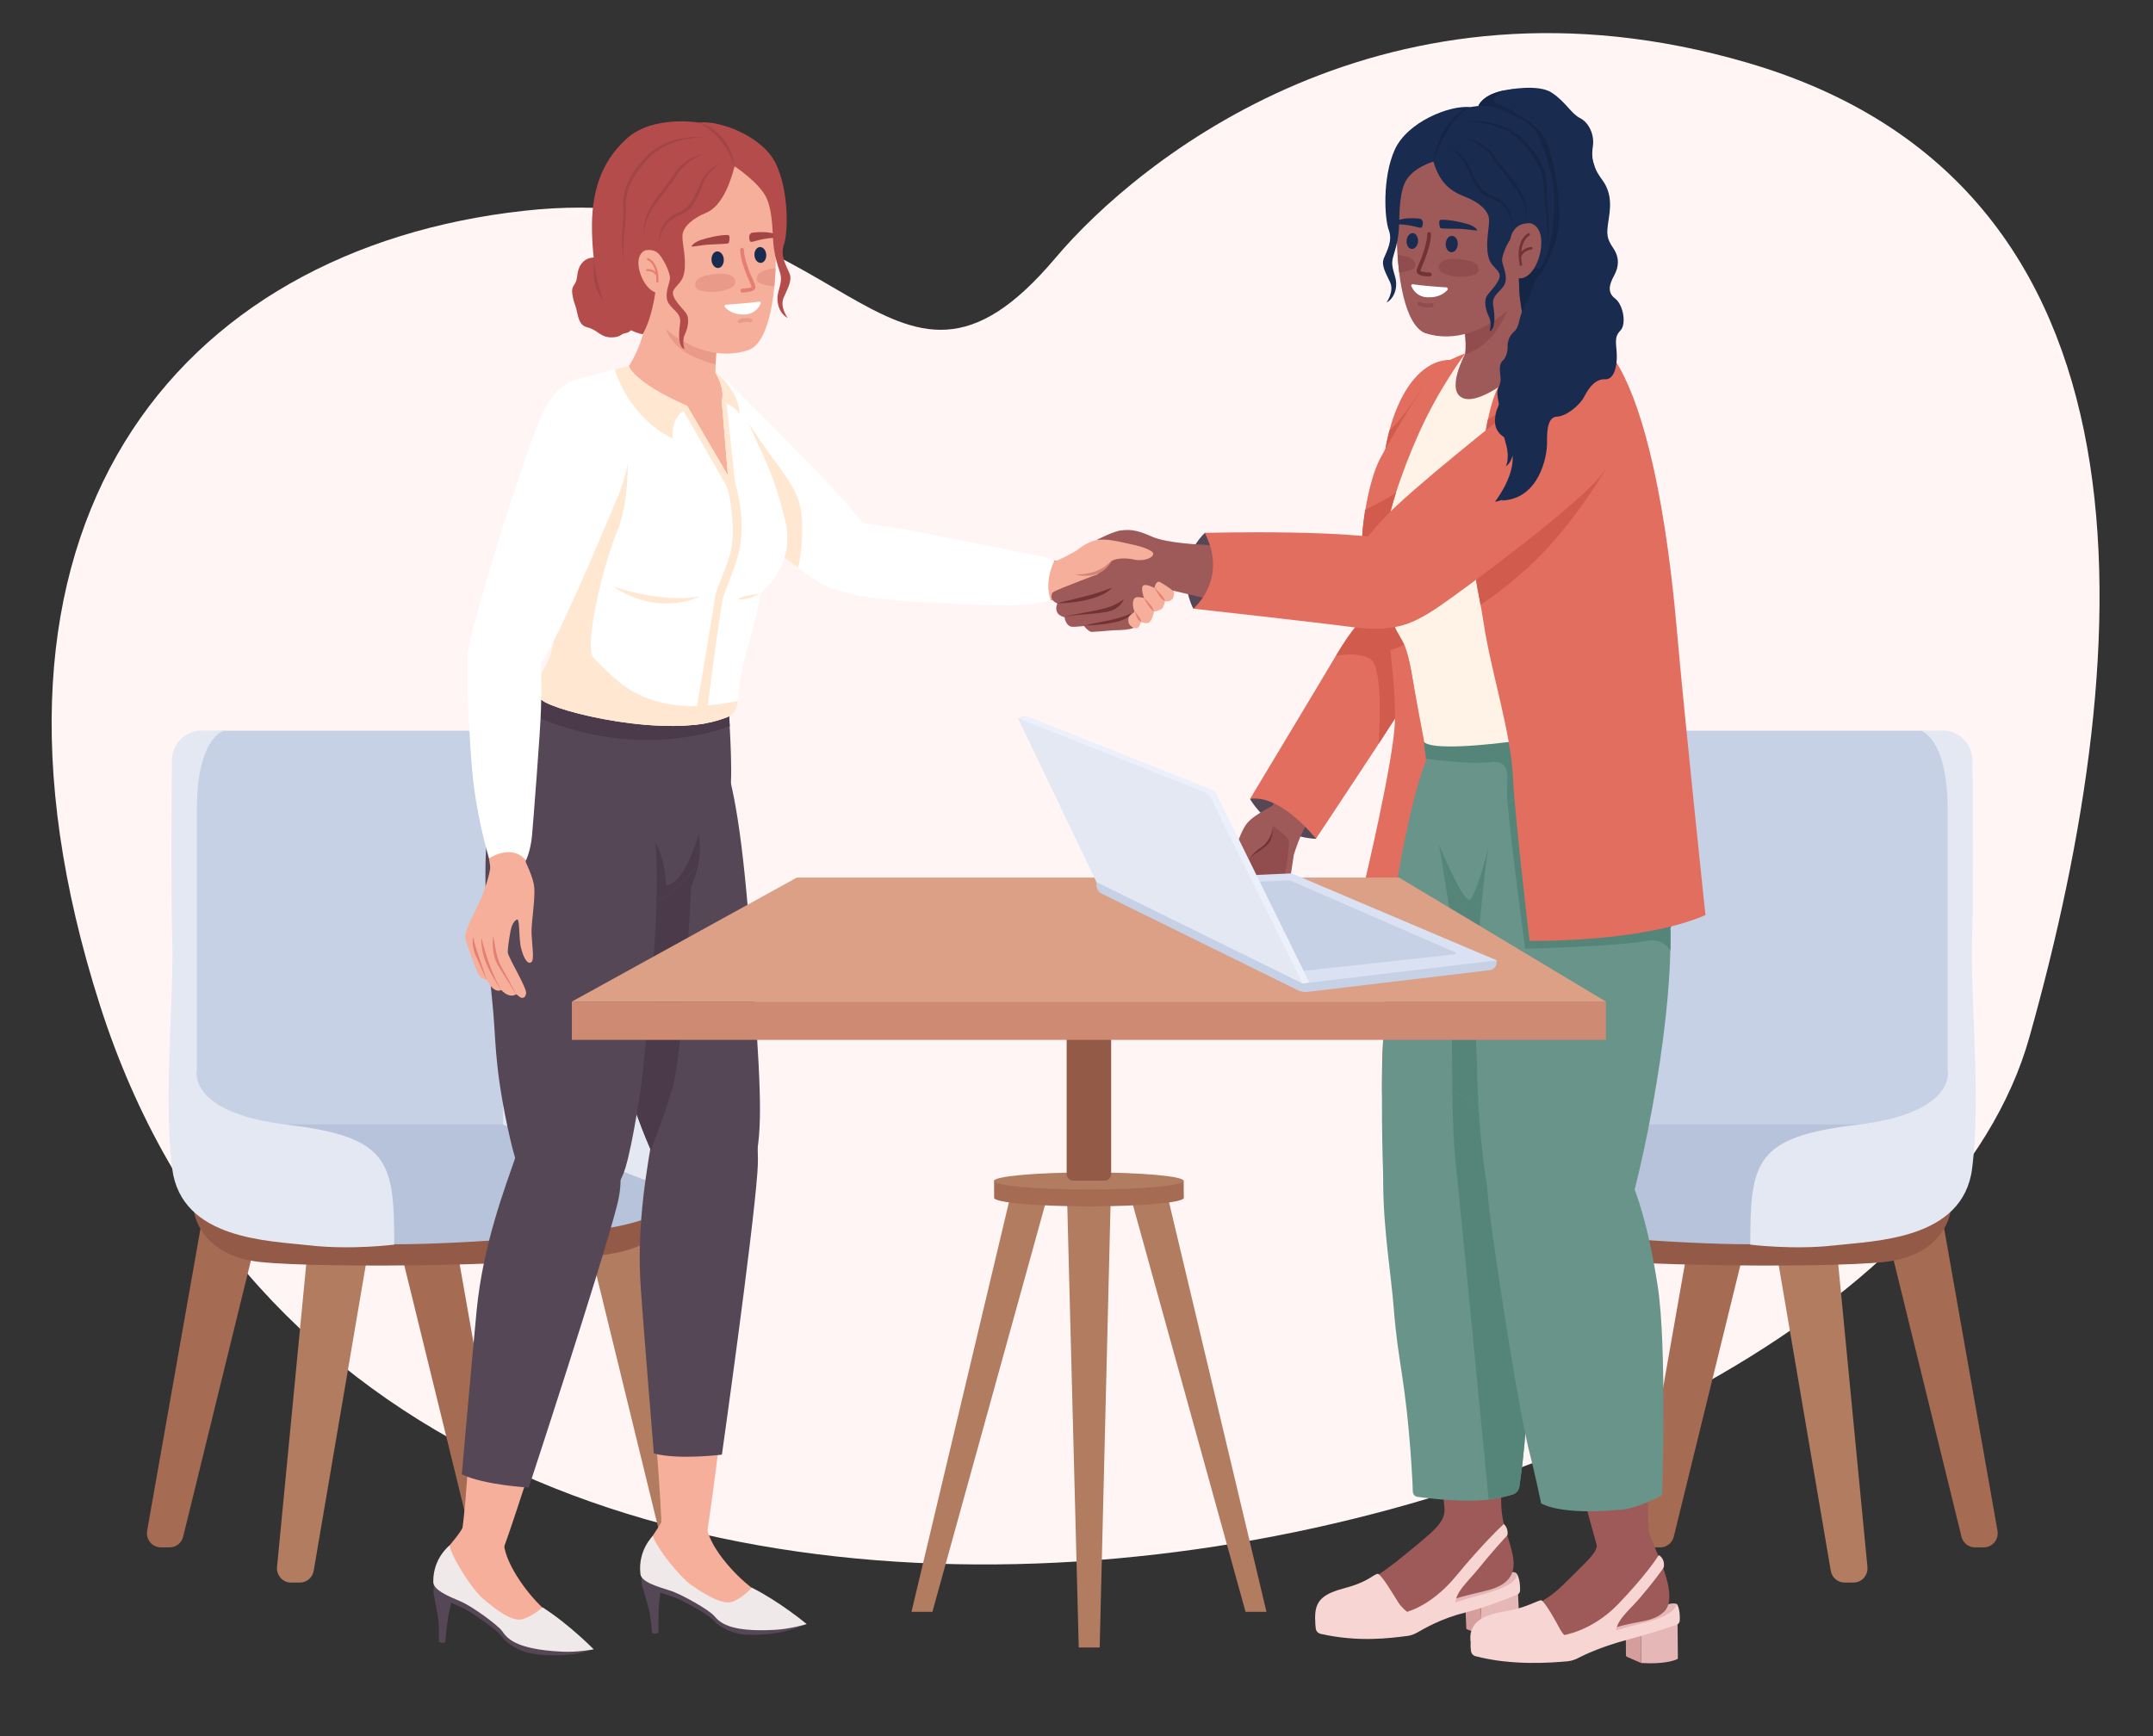 <?xml version="1.0" encoding="utf-8"?>
<!-- Generator: Adobe Illustrator 25.0.0, SVG Export Plug-In . SVG Version: 6.00 Build 0)  -->
<svg version="1.1" id="Layer_1" xmlns="http://www.w3.org/2000/svg" xmlns:xlink="http://www.w3.org/1999/xlink" x="0px" y="0px"
	 viewBox="0 0 1388.9 1120.1" style="enable-background:new 0 0 1388.9 1120.1;" xml:space="preserve">
<rect x="0" y="0" width="1388.9" height="1120.1" fill="#333333" stroke="none"/>
<style type="text/css">
	.st0{fill:#FFF5F5;}
	.st1{fill:#B27C60;}
	.st2{fill:#A56C53;}
	.st3{fill:#935B47;}
	.st4{fill:#E4E8F2;}
	.st5{fill:#C6D1E5;}
	.st6{fill:#B6C3DB;}
	.st7{fill:#F6AF9A;}
	.st8{fill:#EA9A88;}
	.st9{fill:#564756;}
	.st10{fill:#4A3A4A;}
	.st11{fill:#F0E9E9;}
	.st12{fill:#FFFFFF;}
	.st13{fill:#FFE7D1;}
	.st14{fill:#DE9681;}
	.st15{fill:#192B4F;}
	.st16{fill:#E57E73;}
	.st17{fill:#A34545;}
	.st18{fill:#B54C4C;}
	.st19{fill:#9E5959;}
	.st20{fill:#E26E5F;}
	.st21{fill:#D15C4D;}
	.st22{fill:#914D4D;}
	.st23{fill:#723333;}
	.st24{fill:#69948A;}
	.st25{fill:#558579;}
	.st26{fill:#E5B8B7;}
	.st27{fill:#D69D9D;}
	.st28{fill:#F7D5D3;}
	.st29{fill:#FFF3E8;}
	.st30{fill:#D38475;}
	.st31{fill:#152545;}
	.st32{fill:#DBA086;}
	.st33{fill:#CE8A72;}
	.st34{fill:#DAE1F2;}
	.st35{fill:#ECF0FA;}
</style>
<path class="st0" d="M64.5,648.6c-99-309.8,50-487.9,273.5-512.6c207.4-23.1,234.5,158.9,342.8,30.5
	c53.4-63.3,213.7-194,446.2-126.1c270.3,78.8,254.1,373.1,182.1,629C1212.8,1011.6,250.4,1230.3,64.5,648.6z"/>
<path class="st1" d="M1185.3,810l19.4,201.1c0.4,5.3-3.7,9.9-8.9,9.9h-5.9c-4.5,0-8.2-3.3-8.9-7.8l-34.6-203.1L1185.3,810
	L1185.3,810z"/>
<path class="st2" d="M1250.5,771.9l38.1,215.8c0.9,5.6-3.3,10.6-8.9,10.6h-5.7c-4.2,0-7.8-3-8.7-7.1l-53.8-219.3H1250.5z"/>
<path class="st2" d="M1094.6,771.9l-38,215.8c-0.9,5.6,3.3,10.6,8.8,10.6h5.7c4.2,0,7.8-3,8.7-7.1l53.8-219.3H1094.6z"/>
<path class="st1" d="M965.3,799.3l-36.8,211.2c-0.8,5.5,3.4,10.5,8.9,10.5h5.7c4.2,0,7.9-3,8.8-7.2l52.4-214.5H965.3z"/>
<path class="st3" d="M1258.2,782c0,0-3.5,28-42.7,32.2s-193,3-232.7-6.6c-39.8-9.5-32.7-36.4-32.7-36.4L1258.2,782z"/>
<path class="st4" d="M1084.6,471.4c0,0-35.1-3-35.1,27.4c0,28.6,0,169.3,0,169.3s5.3,20.9-49.7,31.6c-51.1,10-53.8,31.6-50.3,68.6
	l109.3-42.9V497.6C1058.8,497.6,1058.3,475,1084.6,471.4z"/>
<path class="st5" d="M1264.7,497.6v252.2h-205.8V497.6c0-14.5,11.5-26.2,25.7-26.2H1239C1253.2,471.4,1264.7,483.2,1264.7,497.6z"/>
<path class="st6" d="M1264.7,749.8c0,0,1.2-24.4-53.2-24.4s-152.6,0-152.6,0l-109.3,42.9c0,0-7,15.5,40.3,23.8
	c47.4,8.3,135.6,12.2,155,10.1C1167,799.9,1264.7,749.8,1264.7,749.8z"/>
<path class="st4" d="M1238.9,471.4c0,0,17.5,4.2,17.5,50.7s0,168.1,0,168.1s6.7,27.6-58,35.4c-66.3,7.9-69.3,23.7-69.3,77.4
	c0,0,27.9,3.5,54.2,0.5c26.3-3,83-3.6,88.9-49.5c5.8-45.9-1.2-109.7,0-147.9c0.8-27.5,0.5-85.3,0.2-115.5
	c-0.1-10.7-8.6-19.3-19.1-19.3L1238.9,471.4L1238.9,471.4z"/>
<path class="st1" d="M198.1,810l-19.4,201.1c-0.4,5.3,3.7,9.9,8.9,9.9h5.9c4.5,0,8.2-3.3,8.9-7.8L237,810.1L198.1,810L198.1,810z"/>
<path class="st2" d="M133,771.9L94.9,987.7c-0.9,5.6,3.3,10.6,8.9,10.6h5.7c4.2,0,7.8-3,8.7-7.1L172,771.9H133z"/>
<path class="st2" d="M288.8,771.9l38.1,215.8c0.9,5.6-3.3,10.6-8.8,10.6h-5.7c-4.2,0-7.8-3-8.7-7.1l-53.8-219.3H288.8z"/>
<path class="st1" d="M418.1,799.3l36.8,211.2c0.8,5.5-3.4,10.5-8.9,10.5h-5.7c-4.2,0-7.9-3-8.8-7.2l-52.4-214.5H418.1z"/>
<path class="st3" d="M125.2,782c0,0,3.5,28,42.7,32.2s193,3,232.7-6.6c39.8-9.5,32.7-36.4,32.7-36.4L125.2,782z"/>
<path class="st4" d="M298.8,471.4c0,0,35.1-3,35.1,27.4c0,28.6,0,169.3,0,169.3s-5.3,20.9,49.7,31.6c51.1,10,53.8,31.6,50.3,68.6
	l-109.3-42.9V497.7C324.6,497.6,325.2,475,298.8,471.4z"/>
<path class="st5" d="M118.7,497.6v252.2h205.9V497.6c0-14.5-11.5-26.2-25.7-26.2H144.5C130.3,471.4,118.7,483.2,118.7,497.6z"/>
<path class="st6" d="M118.7,749.8c0,0-1.2-24.4,53.2-24.4s152.6,0,152.6,0l109.4,42.9c0,0,7,15.5-40.3,23.8
	c-47.4,8.3-135.6,12.2-155,10.1C216.4,799.9,118.7,749.8,118.7,749.8z"/>
<path class="st4" d="M144.5,471.4c0,0-17.5,4.2-17.5,50.7s0,168.1,0,168.1s-6.7,27.6,58,35.4c66.3,7.9,69.3,23.7,69.3,77.4
	c0,0-27.9,3.5-54.3,0.5c-26.3-3-83-3.6-88.9-49.5c-5.8-45.9,1.2-109.7,0-147.9c-0.8-27.5-0.5-85.3-0.2-115.5
	c0.1-10.7,8.6-19.3,19.1-19.3L144.5,471.4L144.5,471.4z"/>
<path class="st7" d="M435.1,467.7c0,0,27.1-1.5,36.4,42.7c7.7,36.8,17,209.5,15,237.4c-2,27.9-39.6,42.1-61.2,0.6
	c-30-57.7-49.9-160.9-52.6-204.6C369.8,500.3,390.9,467.1,435.1,467.7z"/>
<path class="st8" d="M372.9,525.8l78.9-13.2c0,0-11.3,40.2-18.1,53.3c-6.1,12-11.4,110.3-19,159.9c-24.7-61-40-144.4-42.3-180.2
	C371.9,538.8,372.3,532.1,372.9,525.8z"/>
<path class="st9" d="M424.4,463.5c0,0,32.2-2.9,40.9,20.7c7.8,21.4,13.9,52.4,19.5,132.2s7.4,107.2,3,129.8
	c-3,15.3-14.9,31.5-28.9,33c-14.1,1.5-25.8-6.7-39.6-38.6c-13.9-31.9-28.3-82.5-35.5-113.2s-14.5-69.1-13.4-99.6
	C371.5,497.3,387.7,467.3,424.4,463.5z"/>
<path class="st10" d="M429.5,570.9c0,0,0.3-21.1-11-33.5l-37.9,76.1c1,4.7,2.1,9.3,3.1,13.8c7.2,30.7,21.6,81.3,35.5,113.2
	c0.2,0.5,0.4,1,0.6,1.4c5.2-13.4,10.8-28.6,14-39.8c7.1-24.8,12.1-130.3,12.1-130.3s8.1-15.3,4.8-33.9
	C450.8,538,441.5,571.6,429.5,570.9z"/>
<path class="st7" d="M485.7,753.9c0,0-26.9,227-30.9,242.3s-27.4,18.3-27.9-6.4s-4.7-74.2-9.2-127.3s2.6-107.5,7.8-128.2
	C433,704.4,487.1,702.3,485.7,753.9z"/>
<path class="st9" d="M464.4,703c0,0,27.9,3.4,24.2,53.4c-3,41.3-22.9,182.1-22.9,182.1s-28.3,3.5-43.9-0.8c0,0-6.8-82.6-8.4-106.1
	c-3.1-42.8,4.7-81.3,8.1-102.3C424.7,708.3,449,699.3,464.4,703z"/>
<path class="st10" d="M430.6,712.4c-4.7,4.3-8.1,9.9-9.2,16.9c-0.6,3.5-1.2,7.4-1.9,11.8c0.1,0.3,0.2,0.6,0.4,0.8
	C423.6,732.3,427.5,721.7,430.6,712.4z"/>
<path class="st7" d="M448.8,962.3c0,0,9.1,1.4,7,19c-1.4,12,14.7,31.6,27.5,41.8c4.1,3.3,6.6,5.3,9.4,6.9
	c11.6,6.6,18.2,10.5,15.7,16.4s-32.8-0.8-42.1-4.4c-9.3-3.5-16.4-15.2-32.2-18.8c-15.8-3.6-20.6-9.6-20-16.8
	c0.9-11.2,13.2-20.5,16.3-33.6C433.6,959.9,442.2,959.9,448.8,962.3z"/>
<path class="st9" d="M414.1,1022.7c0,0,2.3,7.6,4.1,14.1s2.4,16.7,2.4,16.7s2.4,1.1,4.1-0.2c0,0,0-10.2,0.2-15s1.4-12.5,1.4-12.5
	S417.8,1021.1,414.1,1022.7z"/>
<path class="st9" d="M413.8,1016.3c0,0,0.1,5.4,0.4,6.9c0.3,1.6,17.7,5.4,24.9,9.1c7.2,3.7,18.4,9.6,21.7,13.6
	c3.4,4,11.8,7.7,17.7,8.5s26.5,0.9,41.2-6.5l-54.5-9.5l-34.4-19.4L413.8,1016.3z"/>
<path class="st11" d="M485,1024.3c0,0-5.3,6.1-12,8.9c-6.7,2.8-18.4-4.7-26.5-10.2c-8.1-5.5-23.3-24.8-25.3-32.1
	c0,0-9.7,9.1-8.1,24.3c0.3,5.5,11.4,8.5,18.9,10.9c7.5,2.3,25.1,12.4,28.5,16.2c3.4,3.8,8.7,11,39.8,9.2c9.9-0.6,20.1-3.7,20.1-3.7
	S503.3,1033.5,485,1024.3z"/>
<path class="st7" d="M468.5,460.9c0,0,1.7,27.6,0.8,45.7c-0.9,18.1-9.8,36.3-23.9,54.5c-13.3,17.4-39.8,28-66.1,25
	s-58.7-2.8-64.2-32.2c-5.5-29.5,10.2-64.8,22.1-79.5s16.1-17.2,20.8-31.1C362.7,429.2,467.2,407.1,468.5,460.9z"/>
<path class="st9" d="M470,457.4c0,0-86.1,4.4-113.4-10.4c0,0-8.2,10.5-16.5,19.8s-22.1,29.9-26.1,60c-4,30.1,10.1,47.6,14,53.7
	c3.8,6.1,21.1,11.8,40.2,12.5c18.2,0.7,51.5-3.1,71.2-22.4c19.8-19.3,29.7-48.4,31.7-61C472.9,496.8,470,457.4,470,457.4z"/>
<path class="st10" d="M439.3,570.5c4.3-4.2,8-8.8,11.4-13.6c0.9-5.4,1.3-11.9,0.1-18.9c0,0-9.3,33.6-21.3,32.9c0,0,0.3-21.1-11-33.5
	l-26.9,54C408,588.9,426.5,583,439.3,570.5z"/>
<path class="st10" d="M344.5,461.7c3.5-9.7,6.6-18,6.6-18c27.4,14.9,119,13.6,119,13.6s0.3,4.7,0.7,11.3
	C452.3,475.2,403.1,487.6,344.5,461.7z"/>
<path class="st7" d="M367,496c0,0,43.8-2.9,51.6,41.4c7.8,44.4-12.6,190.2-20.8,216.1c-8.2,25.8-48.6,38.1-60.3-14.1
	s-23.3-100.8-21.3-194.2C316.2,543.2,322.3,498.2,367,496z"/>
<path class="st9" d="M372.3,486.9c0,0,33.3,2.5,46.1,34.2c12.9,31.7-1.6,145.7-2.9,162.4s-7.4,54.5-12,69.8
	c-5.1,17-19.7,31.5-38.6,30.7s-28.7-14.9-37.6-57.4c-8.9-42.4-7.1-56.2-9.8-81.1c-2.7-25-5.9-80.5-3.5-103.2
	C316.4,519.5,334.9,486,372.3,486.9z"/>
<path class="st7" d="M396,777.5c0,0-65.2,208.3-71.7,222.6s-30.1,13.2-26.4-11.2s4.3-59.4,8.9-112.4c4.6-53.1,20.7-105.5,29.3-125
	C348.5,723.4,406.1,726.9,396,777.5z"/>
<path class="st9" d="M379.7,727.5c0,0,28.7,10,18.4,50c-10.3,40.1-57,182.2-57,182.2s-28.5-1.5-43.2-8.5c0,0,7.3-82.5,9.6-106
	c4.2-42.7,18.4-79.2,25.3-99.4C339.7,725.8,365.2,721.2,379.7,727.5z"/>
<path class="st7" d="M320.3,971.6c0,0,8.9,2.4,5,19.7c-2.6,11.8,11.5,33,23.2,44.5c3.7,3.7,6,6,8.6,7.9c10.8,7.8,17,12.4,13.9,18
	s-32.5-4.3-41.4-8.8s-14.8-16.8-30.1-22.1c-15.3-5.3-19.5-11.7-18.2-18.8c2-11,15.2-19,19.7-31.7C305.4,967.6,314,968.5,320.3,971.6
	z"/>
<path class="st9" d="M279.7,1028c0,0,1.5,7.8,2.7,14.4s0.7,16.9,0.7,16.9s2.3,1.3,4.1,0.2c0,0,1-10.2,1.7-14.9
	c0.7-4.8,2.6-12.3,2.6-12.3S283.6,1026.8,279.7,1028z"/>
<path class="st9" d="M280,1021.6c0,0-0.5,5.3-0.3,6.9s17,7.2,23.8,11.7s17.3,11.5,20.3,15.8s10.9,8.9,16.7,10.3
	c5.8,1.5,26.2,3.6,41.6-2.1l-53.3-15.1l-32.2-23L280,1021.6z"/>
<path class="st11" d="M350,1037c0,0-5.9,5.5-12.8,7.6s-17.8-6.6-25.3-12.9c-7.5-6.3-20.6-27.1-21.9-34.6c0,0-10.6,8-10.5,23.3
	c-0.3,5.5,10.5,9.7,17.7,12.8c7.3,3.1,23.7,15,26.7,19.1s7.6,11.8,38.7,13.3c9.9,0.5,20.4-1.5,20.4-1.5S367.4,1048.1,350,1037z"/>
<path class="st7" d="M407.8,253.4c0,0,12.6-22.8,45.9-6.2s103.8,98.9,109.6,107.7c6.4,9.7-0.1,31.7-21.8,24.1
	c-21.7-7.5-110.2-81.2-121-87.1C409.8,286,398.9,271.8,407.8,253.4z"/>
<path class="st12" d="M451.8,238.1c0,0,11.6,1.9,18.9,9.3c6.7,6.8,61,60.2,78.5,81.1s26.6,35.7,15.3,48.6s-34,0.2-40.1-3.9
	c-6-4.1-94.9-69.9-109.7-82.6s-15.3-35.6-4.4-44.5C421.2,237.1,444.3,233.6,451.8,238.1z"/>
<path class="st13" d="M486.3,345.1c0.1-9.9-2-24.4-11.8-43l-16.2-48.6c0,0,6.2,1,9.5,4.5c0,0-1.9-9.8-13.4-19.3
	c-1.6-0.4-2.7-0.6-2.7-0.6c-7.5-4.5-30.5-1-41.4,8c-6.2,5.1-8.7,14.9-6.9,24.7c6.8,5.2,15.4,9.9,25.8,12.5c0,0-4.3-11.7,3-19
	c0,0,33.8,37,37.3,41.1c3,3.5,10.2,22.4,11.5,35.9C482.8,342.5,484.6,343.8,486.3,345.1z"/>
<path class="st13" d="M439.9,310.3c24.2,18.5,58.3,43.8,74.9,55.9c1.9-6.5,4.3-26.6,1.4-39.5c-3.4-15.5-18.6-30.4-29.3-47.8
	c-5.2-8.4-17.9-21.1-17.9-21.1S440.7,286.8,439.9,310.3z"/>
<path class="st14" d="M557.8,383.8c0,0,10.1,2.4,23,3c41.6,1.8,108.2,0.6,114-0.4c7.7-1.3,21.7-19.6-3.4-23.1
	c-25.1-3.5-54-10.2-75.9-14.6c-25.2-5-57.2-10.1-67.1,1.6S545.3,383.2,557.8,383.8z"/>
<path class="st7" d="M660.6,360.8c2.6,0.2,5.5,0.7,8,1.1c3.2,0.6,6.3,1.1,9.5,1.4c11-4.4,19.5-10.2,21.2-10.7c2.8-0.8,10.3,0,10.3,0
	c1.2,2.9,30.3,15.6,34.5,16.6c0.2,0,0.4,0.1,0.5,0.1c-2.8,12.9-6.7,24-15.6,33.6c-16.2-5.2-46-15.4-48.8-16.2v-0.1
	c-2.9,0-11.5,0.8-20.4,0.3C650.9,386.2,654.1,360.3,660.6,360.8z"/>
<path class="st12" d="M680.3,361.6c0,0-7.2,13.1-2.4,25.8c0,0-7.1,2-19,3s-100.1-2-112.7-8.1c-12.7-6.1-17.4-29-5.8-38.8
	s14.5-5.5,36.4-3.1c7.1,0.8,89.6,17.5,93.9,18.3C674.9,359.3,680.3,361.6,680.3,361.6z"/>
<path class="st7" d="M419.6,183.7c0,0,0.8,38.7-21,61.6c-2.5,2.7,18.8,18.6,36.7,16.5s25.5-9.7,26.1-19.7s-0.4-21.1,4-39.2
	c4.4-18.2-4.1-33.5-19.7-37.2C427.3,161.4,420.3,175.1,419.6,183.7z"/>
<path class="st8" d="M421.5,186.7c0.8-8.6,5.8-25.3,24.2-20.9c15.5,3.7,24,19,19.7,37.2c-3,12.5-3.2,23.8-3.8,32.1
	C425,225.5,430.2,208.8,421.5,186.7z"/>
<path class="st7" d="M459,237.8c0,0,10.2,9.4,15.6,23.1c5.3,13.5,15.5,38.2,23.3,55.7c7.7,17.5,12.2,47.3-9.6,61
	c-1.9,2.5-2.7,7.3-4.1,15.1c-1.4,7.7-4.1,18-7.6,23.6c-0.3,4.3-7.8,21-9,38.3s-104.3,16.6-110.8-12.9c0.3-4.3,7.1-23.4,3.5-51
	s-9.2-77.1-5.8-101.6s29.7-44.7,45.1-50.6C415,232.4,436.3,227.1,459,237.8z"/>
<path class="st12" d="M506.5,335.6c-7.4-29.8-13-38.7-21.1-57c-10.5-24-17.4-34.2-24-38.4c0,0,6.5,10.1,4.2,18.5l4,48.1l-26.3-44.9
	c-35.6-15.6-37.7-25.9-37.7-25.9l-34.3,8.9c0,0-10.7,11.5-14.1,19.6c0,0-13.1,33.7-4.6,90c8.6,56.3,3.7,63.7,1.3,70.7
	s-14,18.7-4.4,26.5c9.7,7.8,81.5,24.9,116.8,12c9.6-2.9,9-6.3,10.9-22.5c1.9-16.1,12.2-44.7,13.1-58.3
	C490.5,382.9,513.9,365.5,506.5,335.6z"/>
<path class="st13" d="M461.4,384.8c-0.3,3.2-11.6,70-13.8,82.9c2.6-0.3,5.1-0.6,7.5-1c1.9-15,10-77.7,11.5-81.9
	c1.7-4.8,7-17.3,9.6-26.8c2.5-9.5,4.1-24.8-2-46.6l-5.5-51c0,0,5.8,2.3,8.3,6.5c0,0,0.1-4.5-2.6-11c-4.9-8.7-9-13.2-13-15.7
	c0,0,6.5,10.1,4.2,18.5l4,48.1l-26.3-44.9c-35.6-15.6-37.7-25.9-37.7-25.9l-9.1,2.4c2.5,7.6,12.1,32.1,37.5,44.6
	c0,0-1.7-12.4,6.9-17.9c0,0,25.1,43.6,27.7,48.3c2.6,4.8,6.2,30.8,2.6,43.3S461.7,381.3,461.4,384.8z"/>
<path class="st13" d="M398.3,342.3c-9.2,21.9-22.1,75.7-15.3,82.3c14.2,13.9,34.3,40.4,93,27.5c-1.1,7.1-2.7,9.4-9.6,11.6
	c-35.3,12.9-107.2-4.2-116.8-12s2-19.5,4.4-26.5s7.3-14.5-1.3-70.7c-4.6-30.2-2.6-51.8,0.2-65.3c33.5-5.2,51.7-6.1,51.7-6.1
	S407.5,320.4,398.3,342.3z"/>
<path class="st13" d="M490.4,382.8c-4.7,1.3-9.8,1.3-14.3,3.5C480.1,387.8,487,384.6,490.4,382.8z"/>
<path class="st13" d="M451.5,384.7c0,0-25.1,13.8-56.1-6.3C395.4,378.4,426.4,389.4,451.5,384.7z"/>
<path class="st7" d="M437.5,81.8c0,0-46.9,4.4-42.8,60.9c3.9,54.4,51,96.4,88.8,82.9c12-5.1,18.5-33.9,16.7-76.5
	C498.3,106.5,478.9,78,437.5,81.8z"/>
<path class="st8" d="M473.8,179.6c0,0-2.1-4-11.9-2.9c-8,0.8-13.9,2.6-13.4,7.6C448.5,190.9,478.8,189.4,473.8,179.6z"/>
<path class="st8" d="M488.2,180.4c0,2.4,5.8,3.9,11.3,4.4c0.4-3.7,0.6-7.7,0.8-11.8C493.2,173.8,487.7,175.7,488.2,180.4z"/>
<path class="st15" d="M459,167.9c0.2,2.9,2.2,5.2,4.4,5s3.7-2.7,3.5-5.7c-0.2-2.9-2.2-5.2-4.4-5S458.8,165,459,167.9z"/>
<path class="st15" d="M486.7,164.8c0.2,2.8,2.1,5,4.2,4.8s3.6-2.6,3.4-5.4c-0.2-2.8-2.1-5-4.2-4.8C488,159.6,486.5,162,486.7,164.8z
	"/>
<path class="st16" d="M479.9,188.7c1.6-0.1,4.5-0.4,6.1-1.4c2.2-1.3,1.3-3.3,0.2-5.6l-0.1-0.3c-6.5-14-6.2-20.1-6.2-20.2
	c0-0.7-0.5-1.3-1.1-1.4c-0.7,0-1.3,0.5-1.3,1.2c0,0.3-0.5,6.7,6.4,21.5l0.1,0.3c0.4,0.9,0.9,1.9,0.9,2.3c0,0-0.1,0-0.1,0.1
	c-1.2,0.7-4.3,1-5.9,1c-0.7,0-1.2,0.6-1.2,1.3s0.6,1.3,1.3,1.3C478.9,188.8,479.3,188.8,479.9,188.7z"/>
<path class="st17" d="M468.7,151.6c0,0,1.8-0.2,1.9,1s-0.1,4-0.8,4.4c-0.8,0.4-10.2,0.6-13.9,0.9c-3.7,0.3-9.4,1.5-9.7,1.1
	s1.8-2.8,5.9-4.2C455.6,153.6,463.9,151.6,468.7,151.6z"/>
<path class="st17" d="M499.5,153.4c0,0,1.8,0,1.8-1.1c0.1-1.4-5.8-3.4-15.8-2.2c-2.9,0.5-2.4,4-1.6,5.6
	C484.7,157.1,488.8,154,499.5,153.4z"/>
<path class="st8" d="M481.7,205.2c-2.8,0-4.9,0.9-5,1c-0.6,0.3-0.8,0.9-0.6,1.5c0.3,0.6,0.9,0.8,1.5,0.6c0.1,0,3-1.3,6.4-0.4
	c0.6,0.2,1.2-0.2,1.4-0.8s-0.2-1.2-0.8-1.4C483.5,205.3,482.6,205.2,481.7,205.2z"/>
<path class="st12" d="M489.7,194.6c-6,0.9-17.1,1.7-21.4,2c-0.8,0-1.2,1-0.6,1.6c1.7,1.9,5.7,5.1,12.9,4.7c6.2-0.3,9-4.6,10.1-7
	C491,195.3,490.5,194.5,489.7,194.6z"/>
<path class="st18" d="M384.4,166.2c0,0-10.8-1.7-12.1,12.2c-0.6,6.1-4,5.3-3.1,11.3c1,6,1.2,4.7,2.5,9.3c1.2,4.7,1.6,10.7,6.9,12.1
	s6.8,3.7,10.6,5.5c3.7,1.8,9.4,1.2,11.6-0.6s5.3-0.1,7.1-4.7C407.9,211.4,400.3,173,384.4,166.2z"/>
<path class="st17" d="M389.7,193.7c-6-4.4-7.5-15.5-6.5-27.4L389.7,193.7z"/>
<path class="st18" d="M473.9,107.3c0,0,16.1,10.6,20.6,20.5c4.5,9.9,3.6,24.8,4.7,32.2s2.3,10.4,3.8,15.2s0.7,7.2-1,13.7
	c-1.6,6.5,1.1,13.8,6.2,16.2c0,0-5.3-6.8-2.7-13c2.7-6.2,5.7-11.1,3.8-15.8c-1.9-4.6-6.2-11.2-3.6-18.4s3.5-34-5.1-52.1
	S464,77.4,450.8,79.1c0,0-29.5-5.1-46.5,10.3s-23,35.4-22.4,60.1c0.6,24.6,5.1,44.3,12.8,54.3c6.4,8.3,19.8,12.6,20.1,11.6
	s4.2-6.6,7.1-21.6c2.5-12.6,0.9-27.8,2.8-28.9c1.9-1.1,8,11.2,7.5,15c-0.5,3.7-4.1,11-0.8,15.9c3.2,4.9,8.3,6.3,7.3,13.1
	s-1.2,14.9,2.9,16.4c0,0-1.9-5,0.2-9.5s3.1-10.3,0.9-13.6s-10.8-10.6-8.1-15.1s6.7-5.1,7.2-14.9c0.5-9.8-2.6-17.8-1.2-22.3
	s6.5-9.1,14.9-12.6C464.1,133.8,470.1,122,473.9,107.3z"/>
<path class="st17" d="M473.9,107.3c-1.5-12.7-10.5-25.2-23-28.1C462.1,84.8,469.7,95.5,473.9,107.3z"/>
<path class="st17" d="M465.5,105c-15.3,7.1-12.2,14.8-20.4,26.3c-2.8,4.4-7.6,5.7-11.8,8.1c-5.3,3.8-8.7,10.6-8.1,17.2
	c0.3-5.6,3.2-11.1,7.4-14.6c5-3.7,10.2-3.5,14.1-9.4C455.1,120.8,451,114.1,465.5,105z"/>
<path class="st17" d="M455.2,98.8c-8.5,2-16.8,6.8-21.1,14.8c-7.8,11.6-21,23.2-18.6,38.7c-0.5-15.3,12.5-25.8,20.1-37.7
	C439.6,106.8,447.3,101.9,455.2,98.8z"/>
<path class="st17" d="M454.7,88.4c-14.7-1-30.4,3.3-40.2,15.1c-4.8,5.4-8.9,11.6-11.1,18.6c-1,3.2-1.6,6.6-1.4,10
	c0.2,1.9,0.2,4.3,0.1,6.2c-0.4,10.6-2.3,21.7,1.1,32.1c-3.1-12.7,1.3-25.9,0.5-38.7c0.3-12.5,8.3-23.5,17-31.8
	C430,91.6,442.7,88.8,454.7,88.4z"/>
<path class="st7" d="M416.4,161.5c0,0-5.8,1.6-4.3,11.1c1.5,9.2,8.7,18.7,14.9,15.8c2-1.1,2.3-9.4,1.4-16.6
	C427.4,164.6,423.3,160.2,416.4,161.5z"/>
<path class="st16" d="M424.8,181.8c0.4-12.8-6.4-15.2-6.7-15.3c-0.4-0.1-0.7,0.1-0.8,0.4c-0.1,0.4,0.1,0.7,0.4,0.9
	c0.2,0.1,3.8,1.4,5.2,7.5c-2.2-1.9-5.2-1.7-5.4-1.7c-0.4,0-0.7,0.3-0.6,0.7c0,0.4,0.3,0.7,0.7,0.6c0.2,0,4.2-0.2,5.7,3.1
	c0.1,1.1,0.1,2.3,0.1,3.7c0,0.3,0.2,0.6,0.6,0.7h0.1C424.4,182.4,424.7,182.1,424.8,181.8z"/>
<path class="st7" d="M381.4,250.6c0,0,33.6,6.5,19.1,56.2c-14.5,49.6-58.8,131.9-77.3,135.3c-20.6,3.7-21.1-14.2-15.7-32.8
	s35.1-125.7,40.7-135.1C353.9,264.8,363,247.8,381.4,250.6z"/>
<path class="st12" d="M373.7,244.5c0,0-12.8,0.3-23.4,21.5s-47.9,141.7-48.7,156.3c-0.8,14.6,5.8,22.9,15.9,24.7
	c10.1,1.8,22.3-6.8,32.1-20.3s34.8-72.6,48.3-104.6C413.4,285,411.3,244.2,373.7,244.5z"/>
<path class="st7" d="M333.1,593.4c2.6-2,1.2,11.5,3.2,18.9c2,7.5,4.7,10.1,6.6,8.3c1.9-1.7,0.3-10.7,0-18.1
	c-0.3-7.4,2.5-21.8,1.7-30.3s-9.2-23.1-9.2-23.2c-1.6-9.1-10.9-6.9-11-6.8c-3.5,1.1-7.5-0.1-7.5,10.8c0,10.4-4.5,20.6-5,22.6
	c-1.4,5.1-9.7,22.2-9.1,25.5c0.6,3.2,9.2,24.1,10.9,25.9c1.7,1.8,10.3,7.5,12.1,8.7s7.6,6,9.2,7.3c1.6,1.2,3.8,1.4,4.4-2.1
	c0.5-3.5-10.7-21.8-11.8-26.1c-0.2-1,0.2-4.8,1-9.9C329.6,598.2,330.5,595.4,333.1,593.4z"/>
<path class="st7" d="M333.9,640.7c0,0-4,4.8-10.6-2c0,0-4.2,3.1-9.3-6.5c0,0-4.3-0.4-6.2-5.3c-1.3-3.2-7.2-18.7-7.8-22.3
	s10.6-25.2,10.6-25.2l12.1,39L333.9,640.7z"/>
<path class="st16" d="M333.1,641.5c-3.4-6.2-6.8-12.7-10.3-18.9c-2.7-5.7-3.4-12-4.5-18.3h-0.2c-0.7,6.9,0.1,14.3,4.1,20.1
	c3.5,5.6,6.8,10.9,10.3,16.4L333.1,641.5z"/>
<path class="st16" d="M314,632.3c-2.8-9.1-6.6-18-8.7-27.3h-0.2c-0.7,4.8,0.8,9.9,3,14.1c1.7,3.9,3.7,8.6,5.5,12.4L314,632.3z"/>
<path class="st16" d="M323.3,638.8c-5.8-10.4-9.7-21.6-12.6-33.2h-0.2c-0.2,12.3,5.8,22.3,12.2,32.3L323.3,638.8z"/>
<path class="st7" d="M325.3,410.8c0,0,11.1-0.1,16.2,15.9c3.8,11.9,6.6,48.1,2.6,75.8c-4,27.8-4.8,58.8-6.5,70.3
	s-15.9,11.7-20.1-6.9c-4.2-18.7-15.2-123.6-14.2-135.3C304.4,418.8,312.3,410.6,325.3,410.8z"/>
<path class="st12" d="M315.5,553.8c0,0,14.5-9.9,23.8,1.3c0,0,3-6.1,3.9-16c0.5-5.2,5.5-68.4,5.8-81.9c1.1-43.3-2.1-50.5-17.1-56.6
	s-27.8,16.4-29.7,24s1.1,64.3,3.3,81C308.8,532.4,315.5,553.8,315.5,553.8z"/>
<path class="st19" d="M944.8,239.5c0,0-31.8-12.8-45.6,37.1s-19.5,143.6-5.5,156.5c15.5,14.4,25.3-0.5,30.5-19.2
	s36.3-125.4,36.4-136.4S961.9,247.2,944.8,239.5z"/>
<path class="st20" d="M954.6,238.5c0,0,10.6,7.2,8.5,30.9S929.3,415.3,922.4,428c-7,12.7-16.9,16.2-26.4,12.2
	c-9.4-4-15.2-17.9-16.5-34.7c-1.3-16.8,8.6-80.3,14.1-114.7C899.8,251.1,922.9,217.8,954.6,238.5z"/>
<path class="st21" d="M936.1,295.9c6-29.6-18.1-46.5-18.1-46.5s-13.5,21.6-21.7,28.3c-1.1,4.3-2.1,8.7-2.8,13.2
	c-1.4,9-3.1,19.9-4.9,31.5C904.7,324.5,931.3,319.2,936.1,295.9z"/>
<path class="st9" d="M806.4,515.5c0,0,13.3,24.1,42.5,25.7l1-18.2l-28.5-17.8L806.4,515.5z"/>
<path class="st19" d="M908.3,405.5c0,0-9.4-6.1-22,4.6c-9.4,8-30.8,37-42,62.7s-26.8,52.3-31.4,62.9c-4.6,10.6,7.3,18.6,20.6,5.1
	s77.7-96.1,82.9-106.6C921.8,423.7,919.4,412.4,908.3,405.5z"/>
<path class="st19" d="M840.1,517c-0.1-0.1-6.8-7-12.9-0.2c-0.1,0.1-17.9,7.9-23,14.7s-7.1,18.2-11.3,24.2s-12.3,9.6-11.7,12.1
	c0.7,2.5,7.8,0.7,12.8-1.6c6.9-3.3,10.8-13.8,11.9-10.7c1.2,3.1,0.4,6-2.3,12.2c-2,4.7-21.1,13.4-22.5,16.7s0.6,4.4,2.6,4.2
	c0.5,0,1.4-0.2,2.5-0.3c0.7,1.7,3,4.6,9.7,3c0,0,1.9,4.9,11.3-0.4c0,0,3.8,2,8-1.1c2.8-2,11.6-8.8,13.9-11.5
	c2.4-2.7,5.3-25.7,5.5-26.6c0.6-2,3.6-12.2,9-21.1C849.4,521.6,842.5,519.9,840.1,517z"/>
<path class="st22" d="M831.4,542.7c-0.1-2.8-10.3-10-10.3-10s1,7.2-5.5,12.4s-8.7,7.4-10.2,9.8l0,0c0.3,0,0.5,0.1,0.7,0.5
	c1.1,3.1,0.4,6-2.3,12.2c0,0.1-0.1,0.2-0.2,0.4c1.8,0.4,5.7,1.2,8.5,2c3.8,1,8.7,1.9,11.3,1.7c2.5-0.2,4.6-5.3,5.9-10
	C830.5,557.2,831.6,545.5,831.4,542.7z"/>
<path class="st23" d="M805.3,555c0,0,3.5-5.4,7.9-8s8.1-9.6,7.9-14.2c0,0,0.5,5.6-1.9,10.1S807.7,551,805.3,555z"/>
<path class="st23" d="M786.2,588.4c1.2-2.1,2.5-4,4.4-5.5c3-1.8,6-3.5,8.9-5.4c1.4-0.9,3-1.8,4.5-2.5l0.8-0.4
	c1.2-0.6,2.2-1.5,3.1-2.7c0-0.1,0.2,0,0.2,0.1c-0.3,1.5-1.3,2.9-2.5,3.8c-2.4,1.9-5.5,3.5-8.2,4.8c-1.5,0.8-3.1,1.6-4.7,2.3
	c-0.4,0.2-1.1,0.5-1.5,0.7c-1.9,1.2-3.4,3-4.7,4.8c0,0-0.1,0.1-0.1,0C786.2,588.5,786.2,588.4,786.2,588.4z"/>
<path class="st23" d="M795.9,591.4c1.1-2.1,2.4-4,4.3-5.5c0.9-0.7,1.8-1.4,2.7-2c1.6-1.2,3.9-2.8,5.4-4.1c1.7-1.4,3.6-2.5,5.1-4.1
	c0.8-0.8,1.4-1.7,2.1-2.6c0,0,0.1-0.1,0.1,0v0.1c-0.2,1.2-0.6,2.3-1.3,3.3c-1.2,2-3.2,3.5-5.1,4.8c-2.7,1.7-6,3.8-8.7,5.4
	c-1.8,1.2-3.3,3-4.6,4.8c0,0-0.1,0.1-0.1,0C795.8,591.5,795.8,591.4,795.9,591.4z"/>
<path class="st23" d="M807.1,591.1c0.4-1.5,1.1-2.9,2.1-4.1c1-1.1,2.1-2.1,3.2-3.2c1.3-1.2,3-3,4.2-4.3c1-1.1,2.2-2,3.3-3
	c1.1-0.9,1.8-2.1,2.2-3.5c0-0.1,0.2-0.1,0.2,0c0.2,1,0,2.2-0.4,3.2s-1.2,1.8-1.9,2.5c-1.4,1.4-3,2.6-4.5,3.9c-1.6,1.3-3.6,3-5.2,4.3
	c-1.3,1-2.3,2.5-3,4.1L807.1,591.1L807.1,591.1z"/>
<path class="st20" d="M848.9,541.1c0,0-22.4-28.8-42.5-25.7c0,0,47.9-79.6,54.7-91.2c21.8-37.2,31.1-34,46.9-31s14.9,29,12.6,36.5
	C918.3,437.3,848.9,541.1,848.9,541.1z"/>
<path class="st21" d="M908.1,393.3c-15.7-3-25-6.1-46.3,29.9c5.9-1.2,14.7-1.9,21.7,1.6c7.7,3.9,7.1,35.1,5.8,55.1
	c15.7-24.1,30.3-46.9,31.3-50.2C923,422.3,923.9,396.3,908.1,393.3z"/>
<path class="st20" d="M893.2,392.8c0,0,7.8,48.2,6.6,73.9c-1.2,25.6-19.4,102.2-19.4,102.2l89.3,14l-19-198.3L893.2,392.8z"/>
<path class="st19" d="M968.9,484.8c0,0-55-3.9-64.7,71c-9.1,70.1-21.8,170.5-3,202.3c4.9,9.5,40.4,31.4,59.3-3.9
	c18.9-35.4,40.1-93.5,50.1-127.7C1020.6,592.4,1045.3,491.5,968.9,484.8z"/>
<path class="st24" d="M974.8,483.8c0,0-34.2-31.6-54.7,7.1c-4.8,9-16.4,54.5-21.5,97s-8.9,100.6-6.2,173.8
	c1.3,33.8,9.8,33.4,38.2,36c25.1,2.4,37.6-54.3,42.4-65.3c0,0,40.3-84.1,49.1-152C1031,512.4,1009.9,488.7,974.8,483.8z"/>
<path class="st25" d="M966.5,549c0,0-10.3,30.4-14.5,33.8c-4.2,3.4-23.6-37.6-23.6-37.6s5.2,31.4,7.3,45.9
	c2,14.5-0.7,120.6,3.4,158.7c0.9,8.1,2.4,23.9,4.4,43.6c16.7-13.1,25.6-52.1,29.5-61c0,0,40.3-84.1,49.1-152c0.7-5,1.1-9.8,1.5-14.3
	C992.6,555.8,966.5,549,966.5,549z"/>
<path class="st26" d="M979.3,1028.4l1,22.6c0,0.2-0.1,0.5-0.3,0.6c-1.5,0.8-8.4,3.9-24,3.4l-0.8-19.6L979.3,1028.4z"/>
<path class="st27" d="M956,1055l-9.6-3.8c-0.3-0.1-0.5-0.4-0.5-0.7l-0.6-14.7l9.9-0.4L956,1055z"/>
<path class="st26" d="M978.5,1015.3c0,0-1.5-3.3-12,1.7s-50.2,20.2-61.8,24.7s-30.5,2.5-39.2,1.5c-8.7-0.9-17.6-1.5-17.1,1
	c0,0,3.4,5.3,18.2,6.7c14.8,1.4,34.2,3.2,56.6-8.5C945.5,1030.6,980.1,1028.2,978.5,1015.3z"/>
<path class="st28" d="M978.5,1015.3c0,0,2.3,3.2,2.1,10.8c0,1.3-0.8,2.4-2,2.8c-4.8,1.8-18.2,7.6-33.2,11.4
	c-15.6,3.9-26.1,10.1-31.4,13.1c-2,1.1-4.2,1.9-6.5,2.1c-10.4,1.3-30.9,4.2-55.6-1.4c-1.6-0.4-2.9-1.7-3.1-3.4
	c-0.2-1.5-0.4-3.6-0.4-6.5c0,0,19.5,8.4,44.1,4.8c24.6-3.5,28.1-10.2,56.9-18.4C978.2,1023.3,978.4,1018.3,978.5,1015.3z"/>
<path class="st19" d="M969.1,956.9c0,0-1.8,11.4,0.3,22.9c2.7,14.2,12.1,29.5,3.5,39.2c-8,9-23.4,7.1-43,15.9s-22.6,15.1-55.1,15.3
	c-13.9-1.1-22.2-0.8-22.2-11.3c0-8.1,9.1-12.8,18.1-14.5c8.1-1.5,18.3-7.1,35.8-21.5c19.6-16,26.1-21.1,25.3-30.3
	c-0.6-6.8-1.3-13.8-1.9-20.1c-0.7-8.3,5.9-16.3,19.4-17.5C962.2,933.9,970.3,941.4,969.1,956.9z"/>
<path class="st28" d="M914.5,1044.8c0,0-8.8-5.3-12.2-10.6c-5.3-8.3-9.6-15.8-12.8-18.5c-0.4-0.3-0.9-0.4-1.4-0.2
	c-3,1.2-7,5.5-20.3,9c-14.1,3.7-19.7,7.9-19.4,19.7C848.3,1044.2,877,1062.3,914.5,1044.8z"/>
<path class="st28" d="M970.3,983.4c0.4,0.5,2.7,2.6,2.2,6.7c0,0.2-0.1,0.4-0.3,0.6c-1.5,1.6-9.6,10.4-18.9,21.9
	c-6.8,8.4-15.3,15.1-14.5,23.8c0,0-13.1,4.8-16.9,6.8c0,0-10.6,4.1-12.5,4.5l-3.9-7.2c0,0,16.9-3.1,33.8-23.7
	c17.5-21.2,29.6-32.5,30.8-33.5C970.2,983.3,970.3,983.3,970.3,983.4z"/>
<path class="st19" d="M922.7,705.4c-17,2.6-26.5,18.9-25.1,36.4c2.2,26,4.6,59.3,19.5,143.8c20,113.5,23.2,102.9,36.1,104.9
	c15.9,2.4,14.6-28.8,17.8-58.9c2.9-27,10.7-87.8,7.4-127.3c-3.9-45.3-20.8-98.8-47.4-99.4C928.1,704.8,925.3,705,922.7,705.4z"/>
<path class="st24" d="M929.2,702.5c0,0,23.2-0.5,35.2,34s14.3,50.2,19.5,111.8c4.4,52.6-1.7,97.1-3.8,111c-0.4,2.3-2,4.2-4.2,4.9
	c-5.2,1.6-15.7,4.2-29.2,4c-13.7-0.1-26.6-1.7-32.3-2.5c-1.7-0.2-2.9-1.7-3-3.4c0-2.7-0.3-7.8-0.9-17.6
	c-3.9-57.4-8.5-63.1-11.5-101.9c-2.8-37.1-21-126.6,18.1-138.9C923.2,702,929.2,702.5,929.2,702.5z"/>
<path class="st25" d="M964.4,736.5c-7.6-21.8-19.6-29.6-27.5-32.4c0.3,18.3,0.9,34.8,2.1,45.7c3.2,29.9,15.9,161.8,21.3,217.6
	c6.9-0.9,12.3-2.3,15.6-3.3c2.2-0.7,3.8-2.6,4.2-4.9c2.1-13.8,8.2-58.4,3.8-111C978.8,786.7,976.4,771,964.4,736.5z"/>
<path class="st24" d="M1080.8,415.7c0,0-1.4,49.9,6.5,82.9c10.3,42.7,12.7,112-53.5,128.2c-57.6,14.1-99.6-32.7-106.4-88.7
	c-2.7-19.6-9.2-52.7-10.5-78.5c-1.6-32.3,15.5-69.4,37.6-87.7C996.2,337.4,1075.9,334.1,1080.8,415.7z"/>
<path class="st25" d="M1087.3,498.6c-4.2-17.5-5.8-39.7-6.3-56.7c-29.2-2.1-75.4,0.5-120.3,6.1c-26.6,3.3-38.4,11.6-43.2,19.9
	c0.6,7,1.4,14.3,2.4,21.6c8.4,1.1,30.6,3.7,40.8,2.3c12.6-1.7,12.1,6.4,11.4,17.3C971.5,520,983.9,612,983.9,612s59.6-1.5,78.6-5.1
	c2.9-0.6,5.5-0.4,7.6,0.3C1098.4,579.3,1095.1,531.3,1087.3,498.6z"/>
<path class="st25" d="M1083.3,588.8c-47.3-21.5-123.4-40.9-123.4-40.9s-7.3,28.8-11.5,32.3c-4.2,3.4-19.9-34.8-20-35
	c9.4,52.8,50.2,95.1,105.4,81.6C1059.4,620.5,1074.7,606.3,1083.3,588.8z"/>
<path class="st19" d="M1067.5,555c-12.6-29.1-46.1-41.1-72.8-24.5c-14.5,9-30,25.6-34.7,56c-9.7,62.1-7,84.7-2.4,135.7
	c3.4,36.8,3.3,44.1,9.1,69.8c5.8,25.8,26.9,34.6,40,33c13.2-1.6,33-10,43.2-49.7c9.4-36.5,16.3-63.6,21.3-101.3
	C1074.6,648.4,1083.6,592.3,1067.5,555z"/>
<path class="st24" d="M1023.5,520.2c0,0-48.2-30.7-62.3,19.3c0,0-12.3,74.1-8.4,145.9c0,0,0.2,114.6,28.8,133.6
	c25.4,16.9,54.7,15.4,70-40.4c15.5-56.4,33.8-163.7,22.5-209.7C1066.6,538.5,1058.3,521.6,1023.5,520.2z"/>
<path class="st25" d="M1023.5,520.2c0,0-31.4-20-50.9-1.3c2.3,26.6,11.3,93.2,11.3,93.2s59.6-1.5,78.6-5.1c7.3-1.4,12,1.8,15.1,6.2
	c0.4-17.4-0.6-32.8-3.4-44.3C1066.6,538.5,1058.3,521.6,1023.5,520.2z"/>
<path class="st26" d="M1082.2,1047.8l0.2,21.8c0,0.4-0.2,0.8-0.6,0.9c-1.9,0.9-8.8,3.3-23.2,2.4l-0.1-19.2L1082.2,1047.8z"/>
<path class="st27" d="M1058.6,1072.9l-9.1-4c-0.4-0.2-0.6-0.5-0.6-0.9l-0.1-14.2l9.6-0.1L1058.6,1072.9z"/>
<path class="st26" d="M1081.9,1035c0,0-2-2.2-12.4,2.3s-49,16.9-60.5,20.8s-35.1,1.4-43.6,0.1c-8.5-1.2-17.1-2.1-16.7,0.3
	c0,0,3.1,5.3,17.5,7.2c14.4,1.9,38.6,4.3,60.8-6.3C1049.2,1048.8,1083,1047.6,1081.9,1035z"/>
<path class="st28" d="M1081.9,1035c0,0,2.1,3.2,1.7,10.6c-0.1,1.2-0.9,2.3-2,2.7c-4.8,1.6-18.2,6-32.8,9.9
	c-14.6,3.9-25.8,8.9-31.1,11.7c-2,1-4.2,1.7-6.4,1.9c-10.2,0.9-35.6,3-59.5-3.3c-1.6-0.4-2.7-1.8-2.9-3.5c-0.2-1.4-0.3-3.5-0.2-6.4
	c0,0,24,8.8,48.1,6.2c24.1-2.6,31.6-9.9,60-16.9C1072.8,1044.3,1079.9,1040.1,1081.9,1035z"/>
<path class="st19" d="M1061.1,980c0,0,2.1,8.5,6.3,18.1c5.6,12.9,14.5,33.7,6,41.8c-8.6,8-19,4.8-38.4,12.7
	c-19.4,7.9-29.7,14.2-57,12.7c-13.5-1.5-25.2-1.6-25.5-11.7c-0.2-8.4,9.5-11.4,18.3-12.8c7.9-1.2,22.4-3,38.7-19.4
	c16.4-16.4,21.5-20,20.6-26.6s-0.3-9.7-2-15.2c-1.7-5.5-1.5-15.1,10.6-18.2C1051,958.3,1056.2,966,1061.1,980z"/>
<path class="st28" d="M1016.4,1062c0,0-7.1-5.5-10-10.9c-2.8-5.2-8.3-15.2-11.5-18.3c-0.3-0.3-0.8-0.4-1.3-0.3
	c-3.4,1-10.9,5.3-23.2,7.2c-10.2,1.6-23.2,5.4-21.8,18.8C948.7,1058.5,979.2,1077.7,1016.4,1062z"/>
<path class="st28" d="M1070.5,1003.5c0.9,0.7,3.3,2.7,2.9,7c0,0.4-0.2,0.8-0.4,1.2c-1.4,2-6.7,9.5-15.6,19.8
	c-6.9,8-15.4,14.2-15,22.7c0,0-12.9,4.2-16.7,6c0,0-10.5,3.7-12.4,3.9l-5.5-9c0,0,18.7-2.3,35.8-19.9c17.5-18.2,24.9-29.4,26.2-31.5
	C1070,1003.4,1070.3,1003.4,1070.5,1003.5z"/>
<path class="st19" d="M971.1,768.2c0,0,10,54.2,23.9,103.1c12.1,42.4,30.6,109.5,36.7,131.5c6.1,22,18.3,15.2,22.8,12.3
	c4.5-2.8,9.8-11.6,8.9-32.7c-0.9-21.1-0.3-57.8-2.1-92.1c-2-39.8-3.5-109.9-24.5-146C1011.9,701.7,965,727.4,971.1,768.2z"/>
<path class="st24" d="M997.9,720.3c0,0,21.8-4.8,39.4,15.6c16.4,19,26,54.5,32.1,93.9s2.8,134.8,2.8,134.8s-14.6,8.1-24.8,9.2
	c-41.4,4.3-53.2-3.9-53.2-3.9s-4.2-19.9-6.9-30.3c-7.4-27.7-21.5-120.1-25.8-153.3c-4.3-33.1-3.1-38.6,9.4-55.4
	C981.9,715.7,997.9,720.3,997.9,720.3z"/>
<path class="st19" d="M980.2,218.3c-22.7,0.7-35.6,6.7-50.3,24.4c-12.5,15.1-22.4,48.1-31.6,71.7c-8.9,23-3.8,42.4,12.5,67.1
	c1.1,1.6,5.3,6.9,5.3,6.9s2.9,29.6,7.5,51.7c3.8,18.4,8.3,31,57.4,33.1c49.1,2.2,63.7-29.4,67.3-91.2c2.7-46,2-93-1-116.3
	C1043.3,234.8,1020,217.1,980.2,218.3z"/>
<path class="st19" d="M943.8,206.9c0,0,2.8,12.5,1.3,22.4s-5.1,20.6,13.2,23.7c14.3,2.4,37.4-9.7,41.5-17.3s3.7-8.8,0.2-16.3
	c-1.9-4.2-9-13.3-9.9-46.8c-0.1-10.5-12.8-18.1-24.8-11.1C957.1,166.4,938,173.8,943.8,206.9z"/>
<path class="st22" d="M965.4,161.5c11.9-6.9,21,3.6,20.4,14c-0.2,3.9-7.3,11.9-10.9,19.7c-6,13-11.8,27.1-29.7,33.4
	c1.2-9.8-1.4-21.8-1.4-21.8C938,173.8,957.1,166.4,965.4,161.5z"/>
<path class="st29" d="M1000.1,219.5c0,0,28.4,0.4,43.3,23.9c14.9,23.5,24.7,96.2,28,128.3s7.8,44.1,9.5,57.7
	c1.7,13.5,8.1,19.9-12.9,29.2c-27.3,12.1-139,29.9-149.3,20.2c-3.3-3.2-7.2-53.6-13.6-64.6c-6.4-11.1-19.6-30.6-20.7-60.4
	s22.4-106.9,60.9-125.8c0,0-13.6,25.2-0.8,29.1S987.6,235.8,1000.1,219.5z"/>
<path class="st20" d="M945.3,228c0,0-17.2,22.5-30.5,52.7c-10.5,23.7-21.5,54.7-21.6,73.4c-0.1,18.6,3.9,46.5,7.9,53.3
	s7,12.6,9.2,25c2.1,12.5,8.5,46.4,8.5,46.4l-8.4-4.2c0,0-6.3-46.9-12.5-59.8s-17.4-42.3-19-56.6c-1.5-14.3,3.4-47,11.4-62.3
	s27.8-47.1,33.2-55C928,234.2,945.3,228,945.3,228z"/>
<path class="st21" d="M901.1,407.4c-4-6.8-8-34.7-7.9-53.3c0-9.7,3.1-22.8,7.4-36.4c-6.4,4.6-14.4,8.6-19.9,11.1
	c-1.9,11.4-2.7,22.6-1.9,29.5c1.5,14.3,10,40.9,16.3,53.8c0.6,1.2,1.2,5.6,1.8,7.4c2.1-0.8,6.8-2,8.7-3.7
	C904.2,412.8,902.8,410.2,901.1,407.4z"/>
<path class="st20" d="M999.7,218.6c0,0-22.6,10.8-32.9,30.4s-11.9,62.9-15.4,88.4s2.2,41.4,5.6,63.9c4.8,32.2,17.7,70.8,19,100.4
	c1.1,23.7,10.7,105.3,10.7,105.3s71.7,1.4,113.5-16.6c0,0-13.8-130.2-18.5-184.5c-8.5-96.4-24.4-149.7-39.7-173.2
	C1033.7,225,1023.6,217.6,999.7,218.6z"/>
<path class="st21" d="M1036,302.4c0,0-23.1-52-40.6-49c-8.3,1.4-22.7,9.3-35.6,17.2c-4.4,21.3-5.9,48.6-8.4,66.8
	c-2.9,21.1,0.5,35.6,3.7,52.8c9-6,21.9-15.5,35.5-28.7C1015.7,337.2,1036,302.4,1036,302.4z"/>
<path class="st19" d="M1035.2,253.7c0,0,20.7,24.3-7.1,53.9c-23.2,24.7-112.2,94.5-133.1,91.7c-20.9-2.9-35.2-23.5-3.2-58.1
	s68-56,92-78.4C1007.8,240.3,1026.2,241.6,1035.2,253.7z"/>
<path class="st20" d="M1038.8,250.3c0,0-23.1-18.3-47.6,1.2c-24.6,19.6-81.7,64.8-98.5,82.9c-16.7,18.2-32.7,37.8-16.9,57.9
	c15.9,20.1,34.8,11,51.8-0.5c17.1-11.6,87.1-63.6,103.8-83.5C1048.1,288.4,1054.2,265.3,1038.8,250.3z"/>
<path class="st9" d="M769.8,392.7c0,0-14.6-26.7,7.4-48.9l32,1.8L786,385.1L769.8,392.7z"/>
<path class="st19" d="M685.6,379.2c3.2-1.3,20.2-8,21.6-8.3c2.3-0.4,7.7-10.9,17.2-11.7c2-0.2,2.1-4.1,1.9-6.1
	c-6.3-1-8.7-0.9-18.7-4.8c0,0,10.9-5.7,15.7-6.1c4.8-0.5,9.3-0.8,19.8,4c10,4.5,34.2,5.3,34.3,5.3c8,0.7,9,2.6,14.4,4.3
	c20.8,6.3,9.4,33.2-16.7,29.6c0,0-12-2.9-18.1-4.3c-5.5,4.3-22.4,22.6-26,24.1c-2.6,1-7.1,1.4-12.1,1.4c-5.7,0.5-13.8,1.1-14.6,1.1
	c-2,0-5-3.8-5-3.8s-5.8,0.6-7.5,0.5c-4.3-0.2-5.1-6.2-5.1-6.2s-7.6-1.3-4.6-8.9c0,0-5.3-1.7-3.4-6.5
	C678.8,382.2,679.6,381.7,685.6,379.2z"/>
<path class="st19" d="M900.5,400.5c0,0-4.1,4.4-57.3-9.5c-37.8-9.9-82.8-8.8-89-13.9c-10.1-8.3-6.3-18.4,7.4-20.8
	c13.6-2.4,45.9-6.8,90.4-6.9c49.8-0.2,61.7,5.6,66.8,17.4C927.6,387,917.6,397.3,900.5,400.5z"/>
<path class="st20" d="M769.8,392.7c0,0,22.8-18.9,7.4-48.9c0,0,105.3-2.8,126.5,6.7s25.9,33,18.2,42.2s-22.2,15.4-48.6,12
	C846.8,401.2,769.8,392.7,769.8,392.7z"/>
<path class="st23" d="M681.8,389.2c16.1,0,31.4-4.5,35.6-10.1C704.4,384.3,694.6,386,681.8,389.2z"/>
<path class="st23" d="M686.2,397.8c25.1-3.3,33.5-0.6,38.9-11.3C716.2,393.2,708.8,393.3,686.2,397.8z"/>
<path class="st23" d="M699.5,403.7c21.6-1,28.4-4.3,30.6-8.1C719.3,400.5,710.2,400.7,699.5,403.7z"/>
<path class="st7" d="M690,368.3c13.8,9.5,24.3-3.7,26.6-5.9c2.3-2.2,9-2.6,13.9-1.6c8.4,2.2,16.2-2.2,12.5-5
	c-3.4-2.3-8.2-3.6-15.7-5.2s-16.4-3.9-22.9-1.3C690.1,354.8,687.6,366,690,368.3z"/>
<path class="st30" d="M693.3,370.7c11,2.2,19,0.2,24.7-10C710.9,368.5,703.7,370.5,693.3,370.7L693.3,370.7z"/>
<path class="st7" d="M731.9,394.7c-0.6-1.4-2.2-6.6,0.2-8.9c1.2-1.2,5.9,0,5.9,0s-2.5-6.8-0.4-8.1c2.1-1.2,7.1,1.7,7.1,1.7
	s0.9-5.1,3.5-3.9c0.8,0.4,2.3,1.3,4,2.4c1.2,0.8,2.6,1.8,3.8,2.7c0.3,0.3,0.5,0.4,0.7,0.6s0.4,0.4,0.5,0.5c0.3,0.4,0.1,3.6-0.9,4.7
	c-2.1,2.3-4.5,1.5-4.8,1.5c0,0.5-0.9,3.8-1.7,4.6c-1.9,1.7-5.1,2.1-5.4,2c0,0.5-1,5.4-3.1,7.1c-1.4,1.1-4.6-0.2-5.2-0.2
	c-1,0.9-0.5,3.2-2.8,3.9c-0.9,0.3-3.3-0.5-4.6-2.3c-1.3-1.7-0.7-4.3-0.6-4.7C728.6,397,731.6,395,731.9,394.7z"/>
<path class="st16" d="M744.8,379.4c0.7,1.4,1.9,3.2,2.8,4.5c0.9,1.6,2,3,3.8,3.7l0.1-0.1c-0.6-1.8-1.7-3.1-3-4.4
	c-1.2-1.3-2.4-2.6-3.6-3.9L744.8,379.4z"/>
<path class="st16" d="M738,386c0.9,1.7,1.8,3.1,2.6,4.3c0.8,1.1,1.9,2.8,3.5,4.1l0.1-0.1c-0.3-2-1.8-3.7-2.4-4.5s-2.4-2.5-3.6-3.9
	L738,386z"/>
<path class="st16" d="M732.2,395.1c0.9,1.9,0.9,2.9,2.1,4.7c0.5,0.5,1,1,1.7,1.4l0.1-0.1c-0.1-1.6-0.9-2.7-1.8-3.8
	c-0.9-1.1-1-1.2-1.9-2.3L732.2,395.1z"/>
<path class="st19" d="M961.5,71.4c0,0,46.5,3.2,43.8,59.3c-2.6,53.9-48.3,96.6-86,84.2c-12-4.8-19.1-33.1-18.3-75.3
	C901.9,97.3,920.5,68.7,961.5,71.4z"/>
<path class="st22" d="M928.6,170.3c0,0,2-4,11.8-3.2c7.9,0.7,13.8,2.2,13.4,7.2C953.9,180.9,923.8,180.1,928.6,170.3z"/>
<path class="st22" d="M901.6,164.4c0.3,4.1,0.6,7.9,1.1,11.5c5.2-0.6,10.3-2.3,10.3-4.5C913.3,166.9,908.2,165.2,901.6,164.4z"/>
<path class="st15" d="M940.4,157.7c-0.2,2.9-2,5.2-4.2,5c-2.1-0.1-3.7-2.6-3.6-5.5c0.2-2.9,2-5.2,4.2-5
	C939,152.3,940.6,154.8,940.4,157.7z"/>
<path class="st15" d="M914.8,155.7c-0.2,2.8-2,5-4,4.9c-2.1-0.1-3.6-2.5-3.4-5.3s2-5,4-4.9C913.4,150.5,914.9,152.9,914.8,155.7z"/>
<path class="st12" d="M911.4,183.4c6,0.9,17.4,1.8,21.7,2c0.8,0.1,1.2,1,0.7,1.6c-1.7,2-5.7,5.2-13.1,4.8c-6.3-0.3-9.1-4.6-10.2-7.1
	C910,184.1,910.6,183.3,911.4,183.4z"/>
<path class="st22" d="M920.6,198.4c-3.1-0.1-5.4-1.2-5.5-1.3c-0.6-0.3-0.9-1.1-0.6-1.7c0.3-0.6,1-0.9,1.7-0.6c0.1,0,3.3,1.6,7.1,0.8
	c0.7-0.2,1.3,0.3,1.5,1c0.1,0.7-0.3,1.3-0.9,1.5C922.7,198.3,921.6,198.4,920.6,198.4z"/>
<path class="st23" d="M921.3,178.3c-1.6,0-4.4-0.3-6.1-1.2c-2.2-1.3-1.3-3.3-0.3-5.6l0.1-0.3c6.1-14,5.7-20,5.7-20.1
	c-0.1-0.7,0.4-1.3,1.1-1.4c0.7-0.1,1.3,0.4,1.3,1.1c0,0.3,0.6,6.6-5.9,21.4l-0.1,0.3c-0.4,0.9-0.8,1.9-0.8,2.3c0,0,0.1,0,0.1,0.1
	c1.2,0.7,4.3,0.9,5.9,0.9c0.7,0,1.2,0.5,1.3,1.2c0,0.7-0.5,1.3-1.2,1.3C922.3,178.3,921.9,178.3,921.3,178.3z"/>
<path class="st15" d="M930.4,141.8c0,0-1.8-0.2-1.9,1.1c-0.1,1.2,0.1,4,0.9,4.3c0.8,0.4,10.1,0.3,13.8,0.5c3.6,0.2,9.4,1.3,9.7,0.9
	c0.3-0.4-1.9-2.8-6-4C943.5,143.5,935.2,141.7,930.4,141.8z"/>
<path class="st15" d="M901.8,144.7c0,0-1.7,0-1.8-1.1c-0.1-1.4,5.7-3.5,15.6-2.6c2.9,0.4,2.5,3.9,1.7,5.5
	C916.6,148,912.4,145,901.8,144.7z"/>
<path class="st15" d="M924.7,104.2c0,0-14.4,4.2-18.6,14.1s-3,24.7-3.9,32s-2,10.3-3.4,15.1s-0.5,7.2,1.3,13.6
	c1.8,6.4-0.7,13.7-5.7,16.2c0,0,5.1-6.9,2.4-13c-2.8-6.1-5.9-10.9-4.1-15.5s5.9-11.2,3.2-18.3s-4.3-33.6,3.8-51.7s35.6-29,48.7-27.6
	c0,0,29-5.8,46.3,9.1s23.6,34.5,23.5,58.9s-14,52.4-22.4,58.5s-12.5,11.5-12.8,10.5s-2.6-12.9-2.7-18.8c-0.2-12.8-2.2-32.9-4.2-33.9
	c-1.9-1.1-7.6,11.3-7.1,15s4.3,10.8,1.2,15.8c-3.1,4.9-8.1,6.4-6.9,13.2c1.1,6.7,1.5,14.8-2.4,16.3c0,0,1.8-5-0.4-9.4
	s-3.3-10.1-1.3-13.4c2.1-3.3,10.5-10.7,7.7-15.1c-2.8-4.4-6.7-4.9-7.4-14.6c-0.7-9.7,2.2-17.7,0.6-22.1c-1.5-4.4-6.6-8.9-15.1-12.2
	S928.9,118.7,924.7,104.2z"/>
<path class="st31" d="M999.1,82.5c-13.8-11.9-29-15.1-35.9-13.8c0,0,22.2,7.8,27.2,15.7c4.9,8,11.9,30,12,38.6
	c0.1,8.5,0.5,19-1.3,28.3c-1.8,9.2-3.9,17.9-7.3,21.1c-3.3,3.2-8.1-1-12.5-3.4c-1-0.5-1.8-0.7-2.4-0.5c0.6,6.2,1.1,13.3,1.2,18.9
	c0.1,5.8,2.4,17.8,2.7,18.8s4.4-4.4,12.8-10.5s22.3-34.1,22.4-58.5C1018.1,115,1012.9,96.8,999.1,82.5z"/>
<path class="st31" d="M924.7,104.2c1.2-12.6,11.1-31.9,23.5-35.1C937.2,75,928.7,92.5,924.7,104.2z"/>
<path class="st31" d="M934.3,95.1c15.3,6.7,12.4,14.3,20.8,25.6c2.9,4.3,7.7,5.5,11.9,7.7c5.3,3.6,8.8,10.3,8.4,16.8
	c-0.4-5.5-3.4-10.9-7.6-14.2c-5.1-3.5-10.2-3.2-14.2-9C945,110.5,948.9,103.8,934.3,95.1z"/>
<path class="st31" d="M944.4,88.7c8.5,1.7,16.8,6.3,21.2,14.2c8,11.3,21.4,22.5,19.3,37.9c0.1-15.2-13-25.2-20.8-36.8
	C960,96.2,952.3,91.6,944.4,88.7z"/>
<path class="st31" d="M944.7,78.3c14.5-1.3,30.2,2.5,40.1,14c4.9,5.2,9.1,11.3,11.4,18.1c1,3.2,1.7,6.5,1.6,9.9
	c-0.1,1.9-0.1,4.2,0,6.1c0.6,10.5,2.7,21.5-0.4,31.8c2.8-12.7-1.8-25.6-1.4-38.3c-0.6-12.4-8.8-23.1-17.5-31
	C969.2,81,956.5,78.5,944.7,78.3z"/>
<path class="st19" d="M987,144c0,0,7.5,0.8,7.3,12.9c-0.2,11.6-7.4,24.8-15.7,22.4c-2.6-0.9-4.6-11.2-4.7-20.3
	C973.8,149.9,978.1,143.7,987,144z"/>
<path class="st23" d="M980.3,170.7c-2.9-15.8,5.2-20.1,5.5-20.2c0.4-0.2,0.9,0,1.1,0.4s0,0.9-0.4,1.2c-0.2,0.1-4.5,2.4-5.1,10.3
	c2.4-2.7,6.1-3.1,6.3-3.1c0.5,0,0.9,0.3,0.9,0.8s-0.3,0.9-0.8,0.9c-0.2,0-5.2,0.5-6.5,4.9c0.1,1.4,0.2,2.9,0.6,4.6
	c0.1,0.4-0.2,0.8-0.6,1h-0.1C980.8,171.5,980.3,171.2,980.3,170.7z"/>
<path class="st15" d="M953.7,68.3c0,0,2.1-6.6,14.9-9.6c12.8-3.1,34-1.8,47.8,19.9c13.9,21.7,20.7,61.6,20,79
	c-0.7,17.5-3.4,19.9,1.1,31.4c4.6,11.5,5.7,30.7-0.7,42.4s-30.7,25.4-37.9,37.3c-7.2,12-5.6,32.9-21.5,48.5c-5.2,5.6-13,6.5-13,6.5
	s12.5-15.7,11.4-29.9c0,0-1,4.8-4.4,7.1c0,0,2.7-4.9,0.2-14s-5.1-16.6-3.2-36.3c2.9-30.8,14.1-40.3,18.1-56.2
	c3.9-15.9,18.9-30.3,19.4-54.1c0.3-18.9-4.6-40.5-8.4-49.2C991.2,76.9,969.7,67.8,953.7,68.3z"/>
<path class="st15" d="M971.8,58.1c0,0,20.5-4.3,29.4,1.8c9,6,12.3,13.4,18.1,16.3c5.8,2.9,9.3,10.9,8.3,17.9
	c-1,6.9-0.8,12.8,6.1,22.1c6.8,9.3,5,19.2,3.8,27c-1.1,7.7-1.1,10.6,3.2,16.9c4.3,6.3,3.5,12.3,0.6,17.6s-4.8,10.8,0.5,14.8
	c5.3,3.9,7.7,16.7,3.4,20.9c-4.2,4.3-2.4,8.6-2.2,15.6c0.2,7-1.6,16-7.5,15.7s-10.1,4.6-13.4,11s-12.3,13-17.7,13.1
	c-5.4,0.2-6.6,7.4-6.4,16.5s-5.1,36.7-29.1,37.6l13.8-28.7L970.3,282c0,0-6.2-3.1-5.9-10.8c0.3-7.7,2.9-8.7,2.4-11.3
	s-1.3-6.3-0.5-8.9c0.8-2.7,2-3.8,1.7-7.4c-0.3-3.5-1.4-8.3,1.5-11c2.9-2.6,3.2-8.1,3.1-9.8s0.8-6,4-8.7s3.3-7.5,4.4-10.5
	c1-3,2.2-6.8,4.3-9.2s3.6-15.3,9.8-18.4c0,0,17.4-8.3,18.4-26.4S1010,84.4,999,72.5C987.8,60.5,971.8,58.1,971.8,58.1z"/>
<path class="st31" d="M978.9,74c-3.1-3-8.9-5.4-12-6.7c-3.5-1.5-4.8-1.7-0.9-6c1.2-1.4,3.4-2.4,5.8-3.2c-1.1,0.2-2.1,0.4-3.1,0.6
	c-12.8,3.1-14.9,9.6-14.9,9.6C961.6,68.1,970.8,70.2,978.9,74z"/>
<path class="st1" d="M652.2,770L588,1039.9h13.5L676.2,770H652.2z"/>
<path class="st1" d="M688.3,770l7.6,292.9h13.5l7.2-292.9H688.3z"/>
<path class="st1" d="M752.8,770l64.2,269.9h-13.5L728.8,770H752.8z"/>
<path class="st2" d="M763.6,761.7H641.3c0,0,0,11,0,11.1c0,3,27.4,5.5,61.2,5.5s61.2-2.4,61.2-5.5
	C763.6,772.7,763.6,761.7,763.6,761.7z"/>
<path class="st1" d="M763.6,761.9c0,3-27.4,5.5-61.2,5.5s-61.2-2.4-61.2-5.5c0-3,27.4-5.5,61.2-5.5S763.6,758.8,763.6,761.9z"/>
<path class="st3" d="M712.7,761.7h-20.5c-2.3,0-4.1-1.9-4.1-4.2v-95.8h28.7v95.8C716.8,759.8,715,761.7,712.7,761.7z"/>
<path class="st32" d="M1036,646.2H368.9l145.1-80h388.6L1036,646.2z"/>
<path class="st33" d="M368.9,646.2H1036v24.7H368.9V646.2z"/>
<path class="st5" d="M843.8,639.9l117.3-14c2.5-0.3,4.4-2.5,4.4-5v-1.4l-132.1-50.2L707.3,569v2c0,2.4,1.4,4.6,3.5,5.6l126.3,62.2
	C839.2,639.8,841.5,640.2,843.8,639.9z"/>
<path class="st34" d="M840.3,634.5l125.2-14.9l-131.7-55.9c-0.3-0.1-0.6-0.2-0.9-0.2L707.3,569L840.3,634.5z"/>
<path class="st5" d="M836.9,626.8l101.6-11.1c0.7-0.1,0.8-1,0.2-1.3l-106.1-46.2c-0.4-0.2-0.9-0.3-1.3-0.2l-93.6,4.1
	c-3.2,0.1-4,4.5-1.2,5.9l98.7,48.6C835.7,626.8,836.3,626.8,836.9,626.8z"/>
<path class="st35" d="M658.4,462.6l-1.7,0.8L711.3,567l129,67.4l4.4-0.5l-59.9-121.6c-0.7-1.3-1.8-2.4-3.1-2.9l-118.5-47
	C661.7,461.8,659.9,461.9,658.4,462.6z"/>
<path class="st4" d="M656.7,463.4L707.3,569l133,65.4l-59-119.2c-1-2-2.6-3.5-4.6-4.3L656.7,463.4z"/>
</svg>
